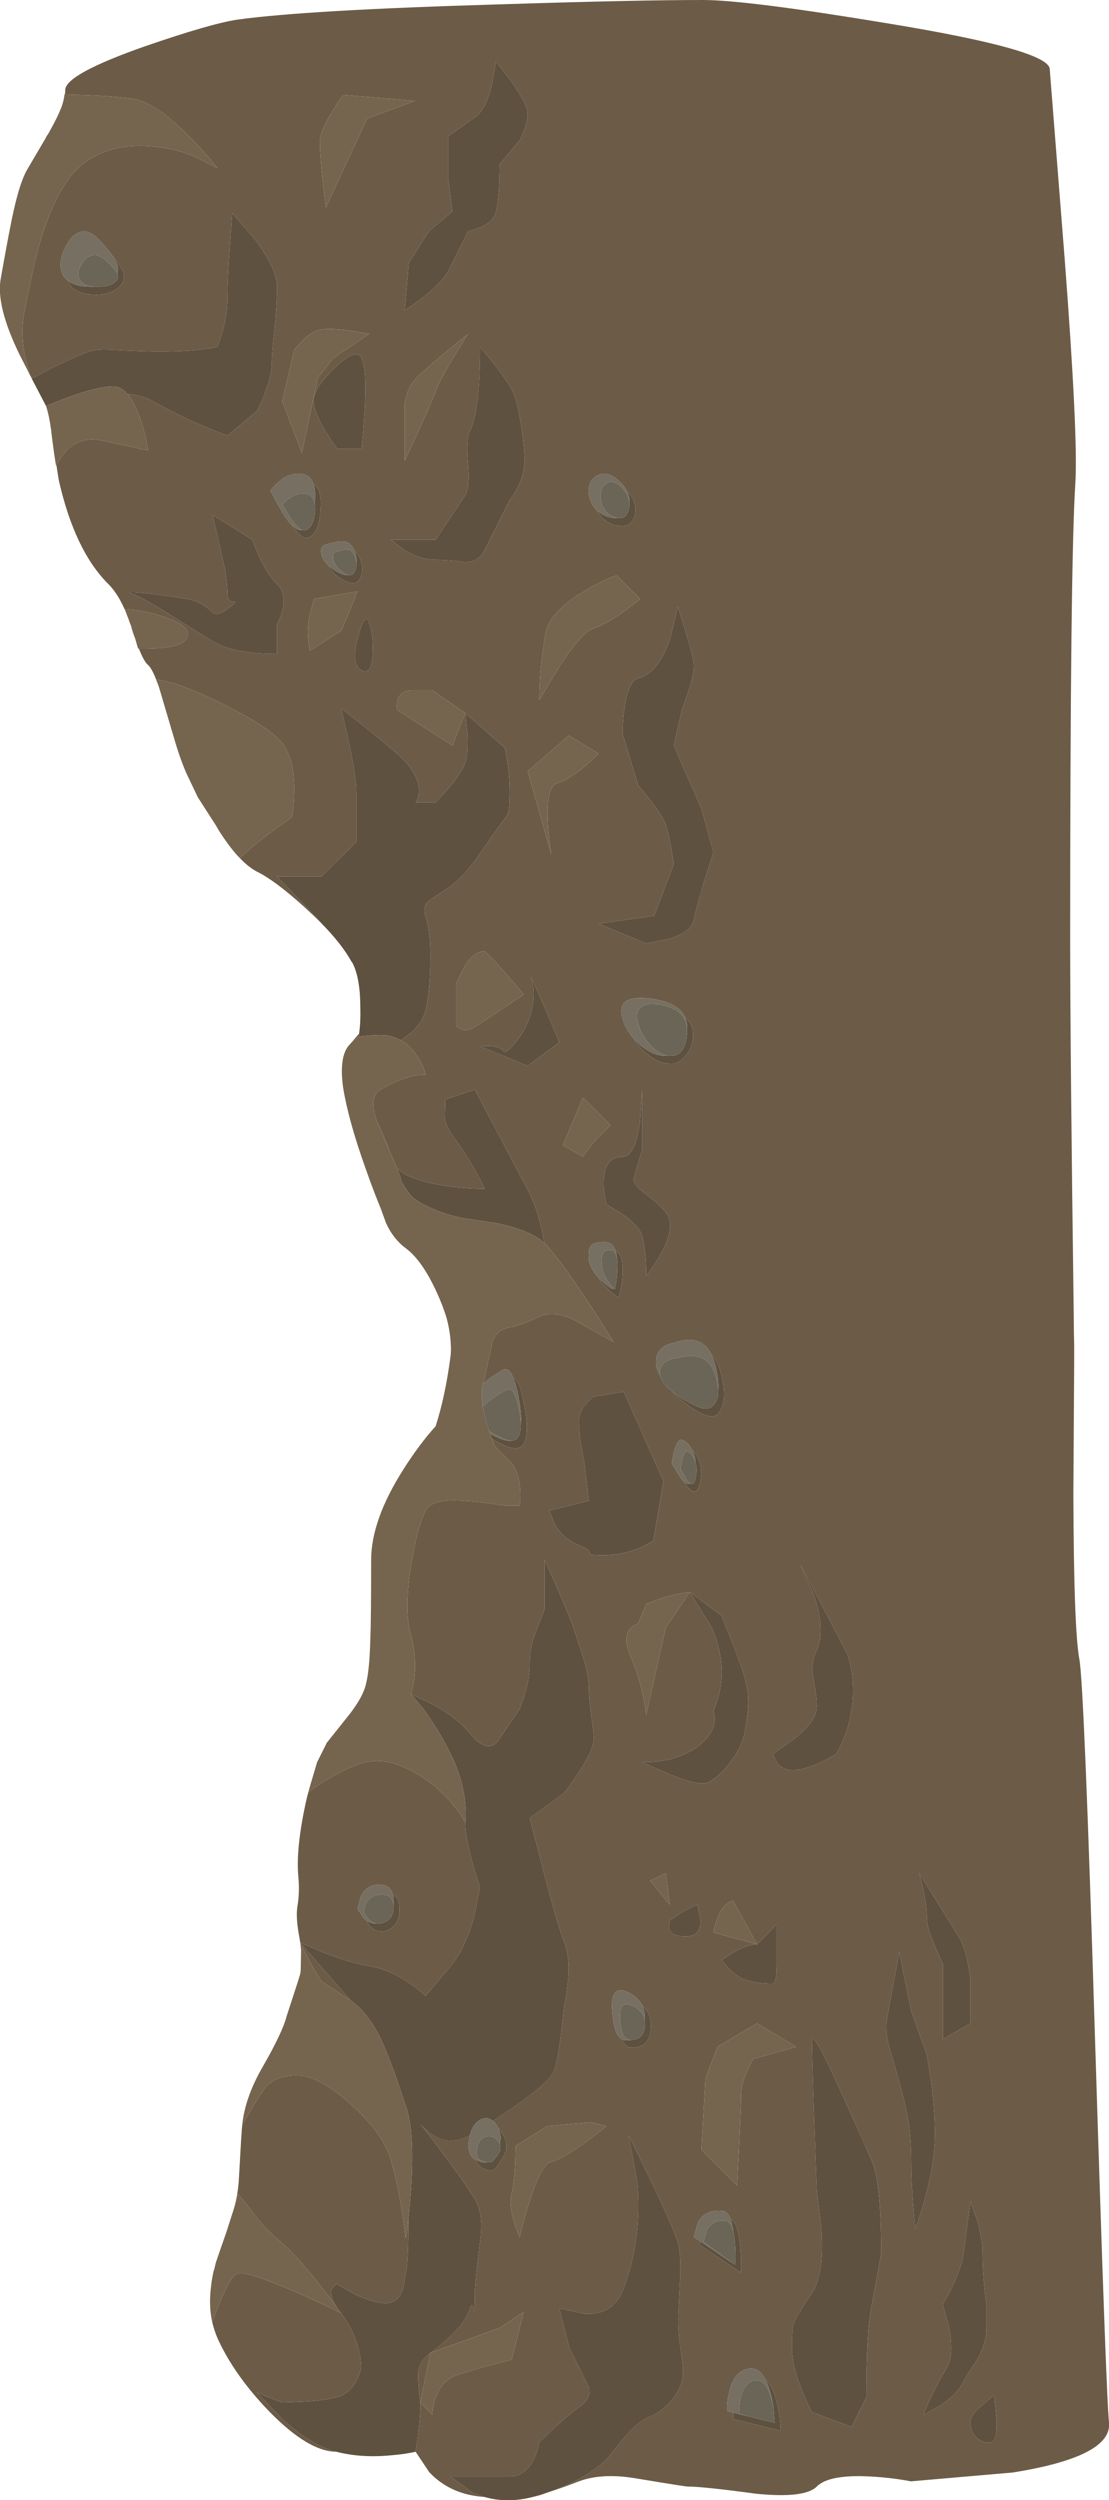 <?xml version="1.0" encoding="iso-8859-1"?>
<!-- Generator: Adobe Illustrator 15.1.0, SVG Export Plug-In . SVG Version: 6.00 Build 0)  -->
<!DOCTYPE svg PUBLIC "-//W3C//DTD SVG 1.1//EN" "http://www.w3.org/Graphics/SVG/1.1/DTD/svg11.dtd">
<svg version="1.1" id="FlashAICB" xmlns="http://www.w3.org/2000/svg" xmlns:xlink="http://www.w3.org/1999/xlink" x="0px" y="0px"
	 width="138.5px" height="312.2px" viewBox="0 0 138.5 312.2" style="enable-background:new 0 0 138.5 312.2;" xml:space="preserve"
	>
<g>
	<path style="fill-rule:evenodd;clip-rule:evenodd;fill:#6C5C47;" d="M68.65,311.15c2.034-0.7,3.8-1.567,5.3-2.601
		c0.967-0.666,1.649-1.25,2.05-1.75l1.8-2.25c1.334-1.533,2.384-2.434,3.15-2.7c1.033-0.366,2-1.066,2.899-2.1
		c0.967-1.167,1.45-2.333,1.45-3.5c0-0.7-0.1-1.684-0.3-2.95c-0.2-1.233-0.3-2.517-0.3-3.85c0-0.3,0.083-2,0.25-5.101
		c0.066-1.8-0.017-3.183-0.25-4.149c-0.267-1.033-1.384-3.617-3.351-7.75L78.5,266.6l1.1,5.851c0.4,4.733-0.166,9.166-1.699,13.3
		c-0.834,2.2-2.417,3.267-4.75,3.2l-3.301-0.7l1.25,4.9l2.45,4.949l0.05,0.801c-0.1,0.6-0.533,1.166-1.3,1.699
		c-0.767,0.534-1.816,1.417-3.149,2.65l-1.8,1.7c-0.1,0.733-0.333,1.45-0.7,2.149c-0.7,1.434-1.7,2.15-3,2.15h-7.4l2.7,1.95
		c0.5,0.233,1.017,0.434,1.55,0.6c-0.167,0-0.35-0.017-0.55-0.05c-2.567-0.267-4.684-1.283-6.35-3.05l-1.7-2.55
		c0.4-2.467,0.6-4.517,0.6-6.15l1.5,1.55c0-0.666,0.133-1.366,0.4-2.1c0.5-1.467,1.367-2.417,2.6-2.851
		c1.967-0.633,4.267-1.283,6.9-1.949l1.5-5.95l-3,2l-8.65,3.1c2.767-2.033,4.417-3.883,4.95-5.55c0.2-0.634,0.383-0.483,0.55,0.45
		c0.033,0.3,0.05-0.483,0.05-2.351c0-0.8,0.233-3.066,0.7-6.8c0.267-2.1,0.033-3.75-0.7-4.95c-0.767-1.3-2.433-3.649-5-7.05
		l-1.75-2.25c0.667,0.7,1.3,1.217,1.9,1.55c1.367,0.7,2.783,0.617,4.25-0.25c-0.4,1.601-0.167,2.634,0.7,3.101
		c0.133,0.434,0.4,0.767,0.8,1c0.7,0.366,1.216,0.434,1.55,0.2c0.233-0.167,0.617-0.733,1.15-1.7c0.467-0.767,0.467-1.601,0-2.5
		c-0.2-0.4-0.417-0.7-0.65-0.9c0-0.033-0.017-0.066-0.05-0.1c-0.2-0.4-0.417-0.684-0.65-0.851c4.733-3.066,7.284-5.166,7.65-6.3
		c0.434-1.233,0.85-3.916,1.25-8.05c0.2-0.833,0.35-1.783,0.45-2.85c0.233-2.167,0.083-3.9-0.45-5.2s-1.4-4.267-2.6-8.9l-1.7-6.55
		l4.3-3.1c2.467-3.301,3.7-5.567,3.7-6.801c0-0.566-0.101-1.517-0.301-2.85c-0.199-1.333-0.3-2.45-0.3-3.35
		c0-1.034-0.233-2.334-0.7-3.9c-0.566-1.7-0.949-2.866-1.149-3.5c-0.233-0.767-0.917-2.45-2.05-5.05L68,194.8v6.2
		c-0.767,1.934-1.233,3.15-1.4,3.65c-0.3,1-0.45,2.05-0.45,3.149c0,1.667-0.417,3.533-1.25,5.601l-2.5,3.699
		c-0.2,0.4-0.5,0.684-0.9,0.851c-0.833,0.3-1.767-0.2-2.8-1.5c-1.034-1.267-2.567-2.467-4.6-3.601l-2.8-1.35
		c0.2-0.5,0.35-1.184,0.45-2.05c0.2-1.767,0.05-3.55-0.45-5.351c-0.566-1.966-0.566-4.783,0-8.449c0.5-3.2,1.117-5.534,1.85-7
		c0.5-1.034,2.083-1.45,4.75-1.25c1.367,0.1,3.083,0.3,5.15,0.6h1.85c0.1-0.6,0.117-1.3,0.05-2.1c-0.1-1.534-0.534-2.684-1.3-3.45
		L61.8,180.6c-0.133-0.3-0.25-0.616-0.35-0.949c0.2,0.133,0.417,0.267,0.65,0.399c1.733,0.967,2.833,1.05,3.3,0.25
		c0.533-0.967,0.533-2.7,0-5.2c-0.333-1.8-0.767-2.816-1.3-3.05c-0.4-1-0.883-1.3-1.45-0.899c-0.8,0.466-1.583,1.017-2.35,1.649
		c0.067-0.3,0.15-0.583,0.25-0.85c0.4-1.867,0.684-3.184,0.85-3.95c0-0.033,0-0.066,0-0.1c0.267-1.2,1.017-1.917,2.25-2.15
		c0.934-0.167,2.1-0.583,3.5-1.25c0.133-0.066,0.267-0.134,0.4-0.2c1.034-0.333,2.184-0.267,3.45,0.2
		c0.4,0.167,0.833,0.384,1.3,0.65l4.351,2.449c-0.7-1.1-1.351-2.133-1.95-3.1c-3.101-4.8-5.334-7.883-6.7-9.25
		c-0.433-2.5-1.05-4.567-1.85-6.2l-6.85-13l-3.7,1.25c0,0.633-0.017,1.383-0.05,2.25c0.067,0.733,0.5,1.633,1.3,2.7
		c1.233,1.633,2.467,3.7,3.7,6.2c-1.733,0-3.533-0.15-5.4-0.45c-2.733-0.467-4.583-1.167-5.55-2.1c-0.267-0.6-0.6-1.367-1-2.3
		c-0.467-1.233-0.817-2.1-1.05-2.6c-0.233-0.433-0.383-0.733-0.45-0.9c-0.767-2.067-0.617-3.417,0.45-4.05
		c2.067-1.233,3.934-1.85,5.6-1.85c-0.2-0.833-0.583-1.65-1.15-2.45c-0.567-0.833-1.217-1.45-1.95-1.85l1.3-0.95
		c0.933-0.833,1.533-1.767,1.8-2.8c0.4-1.633,0.6-3.9,0.6-6.8c0-2.067-0.2-3.717-0.6-4.95c-0.267-0.8-0.15-1.417,0.35-1.85
		c0.367-0.3,1.283-0.917,2.75-1.85c1-0.767,2-1.817,3-3.15c0.567-0.8,1.417-2.017,2.55-3.65c1.034-1.4,1.567-2.15,1.6-2.25
		c0.167-0.367,0.25-1.267,0.25-2.7c0-1.3-0.1-2.617-0.3-3.95l-0.3-1.6l-4.95-4.35L54,86.2h-2.45c-1.033,0-1.667,0.417-1.9,1.25
		c-0.1,0.4-0.117,0.8-0.05,1.2l6.9,4.45l1.6-4.05l0.25,2.4c0.1,1.767,0.017,3.033-0.25,3.8c-0.434,1.233-1.667,2.883-3.7,4.95h-2.5
		c0.3-0.4,0.434-0.967,0.4-1.7c-0.1-1.467-1.05-2.967-2.85-4.5c-1.8-1.533-3.483-2.917-5.05-4.15l-1.8-1.4l0.95,4.1
		c0.633,2.967,0.95,5.1,0.95,6.4v6.2l-4.35,4.3H34.6l3.95,4.1c0.567,0.6,1.083,1.167,1.55,1.7c-0.633-0.633-1.333-1.3-2.1-2
		c-2.433-2.2-4.4-3.667-5.9-4.4c-0.7-0.367-1.417-0.934-2.15-1.7c1.4-1.367,3.566-3.066,6.5-5.1c0.2-1.033,0.3-2.2,0.3-3.5
		c0-2.566-0.517-4.5-1.55-5.8c-1-1.267-3.367-2.833-7.1-4.7c-3.767-1.9-6.633-2.966-8.6-3.2c-0.4-1-0.75-1.617-1.05-1.85
		c-0.333-0.3-0.7-0.967-1.1-2c1.8,0,3.117-0.083,3.95-0.25c1.434-0.267,2.15-0.8,2.15-1.6c0-0.8-1.067-1.533-3.2-2.2
		c-1.7-0.534-3.267-0.833-4.7-0.9c-0.6-1.333-1.267-2.367-2-3.1c-2.8-2.767-4.867-7.083-6.2-12.95c-0.067-0.367-0.167-1-0.3-1.9
		c1.3-2.633,3.267-3.65,5.9-3.05l5.55,1.2c-0.2-1.333-0.533-2.667-1-4c-0.467-1.367-1-2.383-1.6-3.05c1.3,0.1,2.367,0.4,3.2,0.9
		c2.9,1.633,6,3.066,9.3,4.3l3.7-3.1c1.233-2.466,1.85-4.517,1.85-6.15c0-0.733,0.117-2.133,0.35-4.2c0.2-2.067,0.3-3.767,0.3-5.1
		c0-1.533-0.934-3.533-2.8-6L29,26.6l-0.3,4.1c-0.2,2.966-0.3,5.1-0.3,6.4c0,2.066-0.417,4.133-1.25,6.2c-1.633,0.4-4.1,0.6-7.4,0.6
		c-1.033,0-2.867-0.066-5.5-0.2c-1.4-0.1-2.45-0.034-3.15,0.2c-0.8,0.267-2.233,0.9-4.3,1.9L4,47.25
		c-0.064-0.064-0.098-0.115-0.1-0.15c-0.5-1.2-0.833-2.533-1-4c-0.167-1.5-0.117-2.883,0.15-4.15c0.8-4.133,1.483-7.15,2.05-9.05
		c1.467-4.767,3.25-7.933,5.35-9.5c2.167-1.633,4.85-2.35,8.05-2.15c2.3,0.133,4.367,0.633,6.2,1.5L27.15,21
		c-1.033-1.333-2.25-2.7-3.65-4.1c-2.767-2.767-5.05-4.283-6.85-4.55c-2.033-0.3-4.883-0.483-8.55-0.55c0.033-0.2,0.05-0.4,0.05-0.6
		c0.067-1.3,3.367-3.1,9.9-5.4c5.5-1.9,9.367-3.017,11.6-3.35c5.767-0.8,16.617-1.434,32.55-1.9C73.634,0.183,82.167,0,87.8,0
		c3.667,0,11.417,0.983,23.25,2.95c13.367,2.2,20.05,4.1,20.05,5.7c0,0.067,0.617,7.9,1.851,23.5
		c1.133,14.8,1.583,24.184,1.35,28.15c-0.434,6.6-0.649,25.567-0.649,56.9c0,9.167,0.149,24.933,0.449,47.3
		c0,1.134,0.017,2.3,0.051,3.5c0,0.7,0,1.4,0,2.1l-0.101,16.351c0.033,11.366,0.283,18.283,0.75,20.75
		c0.4,2.133,1.05,17.883,1.95,47.25c0.934,30.033,1.517,46.033,1.75,48c0.333,2.866-3.684,4.967-12.05,6.3l-12.7,1.1
		c-1.533-0.3-3.184-0.5-4.95-0.6c-3.5-0.2-5.767,0.217-6.8,1.25c-1,1-3.517,1.3-7.55,0.9c-4.434-0.601-7.283-0.9-8.55-0.9
		c-0.233,0-2.351-0.333-6.351-1c-2.866-0.5-5.283-0.384-7.25,0.35C70.833,310.417,69.616,310.85,68.65,311.15z M85.15,88.65
		c1-2.633,1.5-4.45,1.5-5.45c0-0.6-0.334-2.017-1-4.25l-1-3.15l-1,4.1c-1,2.8-2.317,4.4-3.95,4.8c-0.8,0.2-1.367,1.417-1.7,3.65
		c-0.167,1.1-0.25,2.183-0.25,3.25l1.95,6.45l1.55,1.9c1.066,1.4,1.7,2.417,1.9,3.05c0.333,0.967,0.666,2.6,1,4.9l-2.45,6.45
		l-6.95,1l5.95,2.45l2.8-0.55c1.9-0.567,2.95-1.367,3.15-2.4c0.199-1.033,0.666-2.75,1.399-5.15l1.05-3.25L87.6,101l-3.449-7.9
		L85.15,88.65z M65.9,14.05c0-0.6-0.65-1.85-1.95-3.75l-2-2.65l-0.5,2.9c-0.5,2.034-1.167,3.367-2,4L56,17v5.45l0.5,3.95l-2.95,2.5
		l-2.5,3.95l-0.5,5.9c2.967-1.967,4.784-3.617,5.45-4.95l2.45-4.9L60,28.4c1.1-0.5,1.75-1.167,1.95-2c0.2-0.8,0.333-2.033,0.4-3.7
		l0.05-2.2l2.5-3C65.567,16.2,65.9,15.05,65.9,14.05z M42.9,11.85c-0.5,0.633-0.983,1.35-1.45,2.15c-1,1.6-1.5,2.85-1.5,3.75
		c0,1.5,0.25,4.217,0.75,8.15l5.15-11.1l5.95-2.2L42.9,11.85z M42,45.75c-1.567,1.467-2.5,2.75-2.8,3.85
		c-0.2,0.833,0.233,2.167,1.3,4c0.533,0.9,1.083,1.717,1.65,2.45h3c0.633-6.267,0.633-10.05,0-11.35
		C44.717,43.833,43.667,44.183,42,45.75z M52.05,47.15c-0.633,0.633-1.066,1.4-1.3,2.3c-0.133,0.433-0.2,0.816-0.2,1.15v6.95
		c2.3-4.966,3.617-7.933,3.95-8.9c0.2-0.633,0.917-1.983,2.15-4.05c0.633-1.033,1.233-2,1.8-2.9
		C55.183,44.333,53.05,46.15,52.05,47.15z M41.65,44.7l4.45-3c-3.267-0.633-5.4-0.784-6.4-0.45c-0.633,0.2-1.317,0.667-2.05,1.4
		l-0.9,1.05l-1.5,6.4l2.45,6.45l2-9.4L41.65,44.7z M61.9,45.7l-1.95-2.4c0,5.333-0.417,8.833-1.25,10.5
		c-0.367,0.733-0.45,2.117-0.25,4.15c0.167,1.966,0.05,3.267-0.35,3.9l-3.7,5.55h-5.6l1.65,1.25c1.333,0.833,2.65,1.25,3.95,1.25
		c1.033,0,2.283,0.1,3.75,0.3c1.067,0,1.867-0.517,2.4-1.55l3.1-6.2c1.233-1.633,1.85-3.284,1.85-4.95c0-1.2-0.133-2.617-0.4-4.25
		c-0.233-1.6-0.517-2.867-0.85-3.8C64.017,48.683,63.233,47.433,61.9,45.7z M8.5,35.05c0.367,1.167,1.55,1.75,3.55,1.75
		c1.034,0,1.883-0.25,2.55-0.75c0.6-0.433,0.9-0.933,0.9-1.5c0-0.566-0.483-1.433-1.45-2.6c-0.233-0.333-0.517-0.7-0.85-1.1
		c-1.067-1.3-1.95-1.95-2.65-1.95c-0.9,0-1.667,0.6-2.3,1.8c-0.567,1.066-0.783,2.017-0.65,2.85C7.7,34.183,8,34.683,8.5,35.05z
		 M36.35,65.45c0.867,1.3,1.566,1.867,2.1,1.7c1-0.333,1.533-1.667,1.6-4c0.067-1.4-0.233-2.3-0.9-2.7c-0.367-1.1-1.25-1.5-2.65-1.2
		c-0.633,0.133-1.283,0.517-1.95,1.15l-0.8,0.85l1.45,2.65C35.6,64.567,35.983,65.083,36.35,65.45z M28.1,71.05
		c0.2,1.333,0.3,2.383,0.3,3.15c0,0.633,0.3,0.95,0.9,0.95c0.233,0-0.066,0.3-0.9,0.9c-0.9,0.667-1.566,0.767-2,0.3
		c-0.867-0.833-1.85-1.35-2.95-1.55c-2.1-0.333-3.934-0.583-5.5-0.75c-1.733-0.167-2.167-0.117-1.3,0.15
		c0.7,0.233,2.383,1.183,5.05,2.85c3,1.9,4.816,3.017,5.45,3.35c1.667,0.833,4.15,1.25,7.45,1.25V77.9c0.3-0.5,0.533-1.1,0.7-1.8
		c0.3-1.333,0.067-2.383-0.7-3.15c-0.767-0.767-1.517-1.917-2.25-3.45l-0.85-2.1l-4.95-3.1L28.1,71.05z M16.35,78.1
		c0.167,0.5,0.35,1.066,0.55,1.7c-0.167-0.4-0.316-0.833-0.45-1.3C16.417,78.367,16.383,78.233,16.35,78.1z M39.2,74.8l-0.5,2
		c-0.333,1.3-0.333,2.784,0,4.45l3.95-2.5l2-4.9L39.2,74.8z M74.6,63.8c0.2,0.434,0.517,0.817,0.95,1.15
		c0.634,0.5,1.367,0.75,2.2,0.75c0.8,0,1.316-0.5,1.55-1.5c0.2-1.067-0.149-2.05-1.05-2.95c-0.167-0.333-0.417-0.667-0.75-1
		c-1.066-1.067-2.05-1.35-2.95-0.85c-0.8,0.467-1.133,1.25-1,2.35C73.684,62.583,74.033,63.267,74.6,63.8z M72.85,73.9
		c-2.866,1.7-4.45,3.483-4.75,5.35c-0.5,2.967-0.75,5.683-0.75,8.15l2.5-4.15c1.867-2.867,3.267-4.45,4.2-4.75
		c1.467-0.467,3.434-1.7,5.9-3.7L77,71.85C75.634,72.35,74.25,73.033,72.85,73.9z M41.05,70.65c0.3,0.667,0.883,1.25,1.75,1.75
		c1.034,0.567,1.733,0.55,2.1-0.05c0.4-0.733,0.434-1.567,0.1-2.5c-0.167-0.467-0.4-0.8-0.7-1c-0.4-1.033-1.117-1.434-2.15-1.2
		c-0.933,0.2-1.467,0.333-1.6,0.4c-0.466,0.233-0.583,0.684-0.35,1.35C40.367,69.867,40.65,70.283,41.05,70.65z M46.1,77.8
		c-0.333-1.033-0.817-0.383-1.45,1.95c-0.566,2.167-0.4,3.483,0.5,3.95c0.867,0.433,1.333-0.25,1.4-2.05
		C46.617,80.117,46.467,78.833,46.1,77.8z M71.05,91.85L65.9,96.3l2.95,10.4c-0.233-1.367-0.383-2.75-0.45-4.15
		c-0.133-2.867,0.267-4.45,1.2-4.75c1.467-0.5,3.184-1.733,5.15-3.7L71.05,91.85z M44.8,129.45c-0.7,0.5-1.216,1.017-1.55,1.55
		c0.1-0.2,0.217-0.367,0.35-0.5c0.6-0.667,1.017-1.15,1.25-1.45C44.85,129.183,44.833,129.317,44.8,129.45z M57.95,120.8L57,122.75
		v5.4l0.65,0.4c0.567,0.167,1.167,0.034,1.8-0.4l5.95-3.95c-0.733-0.9-1.5-1.8-2.3-2.7c-1.567-1.8-2.45-2.7-2.65-2.7
		C59.583,118.8,58.75,119.467,57.95,120.8z M53.75,293.8L52.5,300c-0.2-1.566-0.3-2.684-0.3-3.35
		C52.2,295.517,52.717,294.566,53.75,293.8z M37.5,242.6l6.35,7.25l-3.7-2.449C39.25,246.033,38.367,244.434,37.5,242.6
		c-0.033-0.199-0.067-0.399-0.1-0.6c-0.333-1.733-0.417-3.066-0.25-4c0.2-1.167,0.233-2.417,0.1-3.75c-0.2-2.233,0.1-5.233,0.9-9
		c0.2-0.9,0.417-1.733,0.65-2.5c-0.1,0.366-0.2,0.733-0.3,1.1c0.467-0.399,1.017-0.8,1.65-1.199c2.567-1.601,4.6-2.5,6.1-2.7
		c1.667-0.233,3.55,0.25,5.65,1.45c1.8,1.033,3.383,2.383,4.75,4.05c0.667,0.833,1.15,1.55,1.45,2.149
		c0,1.667,0.617,4.351,1.85,8.051l-0.7,3.55c-0.733,2.7-1.733,4.816-3,6.35l-3.1,3.7c-0.5-0.5-1.167-1.033-2-1.6
		c-1.667-1.134-3.267-1.834-4.8-2.101c-1.567-0.233-3.517-0.8-5.85-1.7L37.5,242.6z M79.1,129.65c0.4,0.667,0.917,1.267,1.551,1.8
		c1.066,0.933,2.149,1.4,3.25,1.4c0.566,0,1.133-0.333,1.699-1c0.567-0.633,0.884-1.367,0.95-2.2c0.101-1.1-0.233-1.967-1-2.6
		c-0.533-1.267-1.983-2.05-4.35-2.35c-2.9-0.367-4.05,0.466-3.45,2.5C78.017,128.1,78.467,128.917,79.1,129.65z M66.5,125.65
		c-0.3,1.667-1,3.167-2.1,4.5c-0.8,1-1.283,1.383-1.45,1.15c-0.5-0.6-1.5-0.816-3-0.65l5.95,2.45l3.95-2.95
		c-0.666-1.566-1.3-3.066-1.899-4.5c-1.267-2.9-1.8-4.033-1.6-3.4C66.683,123.183,66.733,124.317,66.5,125.65z M75.4,147.45
		c-0.034,0.966,0.083,1.95,0.35,2.95l2.05,1.25c1.4,1,2.2,1.9,2.4,2.7c0.333,1.333,0.5,2.983,0.5,4.95
		c0.733-0.899,1.399-1.916,2-3.05c1.133-2.2,1.283-3.817,0.45-4.85c-0.5-0.667-1.467-1.533-2.9-2.6c-0.9-0.7-1.25-1.316-1.05-1.85
		l1-3.45v-7.45l-0.3,4.2c-0.4,2.8-1.117,4.2-2.15,4.2C76.25,144.45,75.467,145.45,75.4,147.45z M76.25,140.5l-3.45-3.45L70.3,143
		l2.5,1.45l0.45-0.65c0.4-0.566,0.9-1.167,1.5-1.8L76.25,140.5z M74.75,159.55c0.233,0.434,0.6,0.884,1.1,1.351
		c0.467,0.466,0.934,0.833,1.4,1.1c0.3-0.967,0.467-1.95,0.5-2.95c0.1-1.533-0.184-2.466-0.85-2.8c-0.233-0.767-0.7-1.15-1.4-1.15
		c-0.8,0-1.333,0.117-1.6,0.35c-0.334,0.333-0.45,0.95-0.351,1.85C73.65,158.033,74.05,158.783,74.75,159.55z M74.15,174.4
		c-0.301,0.199-0.601,0.483-0.9,0.85c-0.634,0.733-0.95,1.483-0.95,2.25c0,1.233,0.217,2.884,0.65,4.95l0.6,4.95l-4.95,1.25
		l0.7,1.699c0.7,1.233,1.7,2.101,3,2.601c1.033,0.434,1.483,0.8,1.351,1.1c-0.067,0.101,0.517,0.15,1.75,0.15
		c1.533,0,3.033-0.3,4.5-0.9c0.733-0.333,1.3-0.649,1.699-0.95l1.25-7.399L77.9,173.8L74.15,174.4z M83.9,173.7
		c0.466,0.533,1.083,1.083,1.85,1.649c1.934,1.434,3.217,1.851,3.85,1.25c0.934-0.966,1.067-2.716,0.4-5.25
		c-0.267-0.966-0.65-1.699-1.15-2.199c-0.233-0.467-0.517-0.851-0.85-1.15c-0.9-0.8-2.184-0.9-3.85-0.3
		c-0.334,0.033-0.65,0.133-0.95,0.3c-0.101,0.033-0.184,0.083-0.25,0.15c-0.767,0.466-1.101,1.216-1,2.25
		c0.033,0.399,0.184,0.833,0.45,1.3l0.05,0.05C82.55,172.35,83.033,173,83.9,173.7z M85.4,185l0.35,0.55
		c0.767,0.967,1.3,0.934,1.6-0.1c0.334-1.134,0.301-2.184-0.1-3.15c-0.233-0.566-0.5-0.967-0.8-1.2c-0.367-0.733-0.8-1.166-1.3-1.3
		c-0.367-0.066-0.684,0.4-0.95,1.4c-0.134,0.5-0.233,1.017-0.3,1.55l1.1,1.8C85.134,184.717,85.267,184.866,85.4,185z M105.9,206.7
		l-5.95-11.351l1.75,3.95c0.967,2.967,1.05,5.267,0.25,6.9c-0.5,1-0.601,2.267-0.3,3.8c0.333,1.8,0.433,3.017,0.3,3.65
		c-0.2,1.033-1.167,2.233-2.9,3.6l-2.55,1.8l0.5,1c0.5,0.667,1.15,1,1.95,1c1.333,0,3.149-0.666,5.45-2c1-1.633,1.666-3.6,2-5.899
		c0.199-1.434,0.183-2.934-0.051-4.5L105.9,206.7z M91.4,205l-1.301-3.25l-3.949-2.95l2.75,4.45c1.566,3.634,1.633,7.1,0.199,10.4
		c0.334,0.966,0.167,1.949-0.5,2.949c-0.833,1.267-2.316,2.25-4.449,2.95c-0.634,0.2-1.483,0.351-2.551,0.45l-1.399,0.05
		l3.649,1.601c2.534,1,4.117,1.283,4.75,0.85c0.934-0.566,1.801-1.384,2.601-2.45c1-1.3,1.616-2.616,1.85-3.95
		c0.267-1.466,0.4-2.649,0.4-3.55c0-0.934-0.134-1.883-0.4-2.85C92.85,208.866,92.3,207.3,91.4,205z M86.15,198.8
		c-1.467,0.2-2.817,0.517-4.051,0.95L80.7,200.3l-1,2.45c-0.4,0.1-0.75,0.333-1.05,0.7c-0.567,0.733-0.551,1.816,0.05,3.25
		c1,2.3,1.666,4.767,2,7.399l2.45-10.85L86.15,198.8z M81.2,234.85l2.45,3l-0.5-3.949L81.2,234.85z M89.1,241.3l5.45,1.5l-3-5.45
		c-0.8,0.2-1.45,0.917-1.95,2.15C89.366,240.134,89.2,240.733,89.1,241.3z M91,245.8c0.733,0.733,1.417,1.2,2.05,1.4
		c1,0.333,2.15,0.5,3.45,0.5c0.333,0,0.5-0.816,0.5-2.45v-4.95l-2.45,2.5c-0.833,0-1.816,0.334-2.95,1l-1.5,0.95L91,245.8z
		 M84.85,239l-1.199,0.8l-0.101,1c0.167,0.667,0.867,1,2.101,1s1.85-0.649,1.85-1.95l-0.4-2C86.5,238.05,85.75,238.434,84.85,239z
		 M114.8,233.9l0.5,1.949c0.3,1.5,0.45,2.65,0.45,3.45c0,0.834,0.217,1.767,0.65,2.8c0.233,0.634,0.683,1.684,1.35,3.15v9.4l3.45-2
		v-5.45c-0.334-2.634-0.834-4.434-1.5-5.4L114.8,233.9z M115.75,256.6l-1.95-5.449l-1.5-7.4l-1.45,7.9
		c-0.333,1.333-0.166,2.983,0.5,4.949l0.801,2.801c0.566,2.033,0.949,3.566,1.149,4.6c0.334,1.667,0.5,3.816,0.5,6.45
		c0,1.633,0.167,4.267,0.5,7.899c1.634-4.6,2.45-8.55,2.45-11.85c0-2.066-0.167-4.333-0.5-6.8L115.75,256.6z M104.65,260.4
		c-2.167-4.733-3.25-6.601-3.25-5.601c0,1.667,0.199,7.867,0.6,18.601l0.6,5.1c0.233,3.7-0.166,6.316-1.199,7.85
		c-1.301,1.934-2.051,3.184-2.25,3.75c-0.167,0.467-0.25,1.483-0.25,3.051c0,2.066,0.833,4.75,2.5,8.05l4.949,1.85l1.851-3.7
		c0-5.366,0.2-9.066,0.6-11.1l1.25-6.85c0-6.167-0.416-10.084-1.25-11.75C107.167,265.95,105.783,262.866,104.65,260.4z
		 M99.45,255.6l-4.9-2.949L89.6,255.6l-1.5,3.95l-0.5,8.9l4.45,4.45c0.334-6.267,0.5-10.051,0.5-11.351
		c0-0.833,0.25-1.816,0.75-2.95l0.75-1.5L99.45,255.6z M91.25,277.15c-0.233-0.634-0.533-0.983-0.9-1.051
		c-1.5-0.199-2.566,0.284-3.199,1.45l-0.5,1.8l0.85,0.551l-0.15,0.399l5.2,3.5c0.033-1.066,0-2.149-0.1-3.25
		C92.283,278.55,91.884,277.417,91.25,277.15z M118.25,295.65c-0.634,1.033-1.316,2.316-2.05,3.85c-0.367,0.8-0.667,1.483-0.9,2.05
		c2.634-1.3,4.267-2.616,4.9-3.95c0.333-0.633,0.967-1.649,1.899-3.05c0.733-1.366,1.101-2.649,1.101-3.85v-2.95
		c-0.334-2.333-0.5-4.483-0.5-6.45c0-1.233-0.25-2.666-0.75-4.3l-0.75-2.1l-1,7.399c-0.634,1.967-1.45,3.783-2.45,5.45l0.8,3
		C118.95,292.983,118.85,294.616,118.25,295.65z M45.75,239.8l0.4,0.65c0.633,0.7,1.367,0.899,2.2,0.6
		c1.033-0.399,1.55-1.283,1.55-2.649c0-0.934-0.283-1.551-0.85-1.851c-0.2-0.8-0.767-1.2-1.7-1.2c-1.067,0-1.833,0.5-2.3,1.5
		l-0.4,1.5l0.75,1.15C45.5,239.6,45.617,239.7,45.75,239.8z M51,277.15c0,3.833-0.117,6.083-0.35,6.75l-0.3,1.85
		c-0.4,1.233-1.117,1.85-2.15,1.85c-1.034,0-2.383-0.399-4.05-1.199L42,285.15l-0.6,0.699c-0.2,0.567,0.033,1.334,0.7,2.301
		c-3.067-4.167-5.567-7.034-7.5-8.601c-0.767-0.6-1.667-1.55-2.7-2.85c-1.233-1.601-1.983-2.533-2.25-2.8
		c-0.1,0.833-0.316,1.683-0.65,2.55c0.5-1.467,0.783-3.017,0.85-4.65c0.2-3.7,0.333-5.85,0.4-6.45c1.567-2.699,2.55-4.283,2.95-4.75
		c0.9-0.966,2.183-1.449,3.85-1.449c1.833,0,4.1,1.216,6.8,3.649c2.667,2.4,4.316,4.684,4.95,6.851
		c0.833,2.899,1.45,6.199,1.85,9.899C50.783,278.783,50.9,277.983,51,277.15z M42.6,288.85c1.033,1.301,1.767,2.817,2.2,4.551
		c0.2,0.899,0.3,1.649,0.3,2.25c-0.1,0.533-0.3,1.083-0.6,1.649c-0.633,1.134-1.467,1.816-2.5,2.05
		c-1.033,0.267-2.467,0.45-4.3,0.551l-2.5,0.1l-3.1-1.25l3.1,3.25c2.466,2.267,4.733,3.65,6.8,4.15c-2.3,0-5.083-1.667-8.35-5
		c-2.933-3.034-5.1-6.101-6.5-9.2c-0.267-0.634-0.483-1.3-0.65-2c1.4-3.834,2.45-5.851,3.15-6.05c0.767-0.233,3.15,0.517,7.15,2.25
		C38.833,287.017,40.767,287.917,42.6,288.85z M77.7,254.65c0.066,0.199,0.149,0.366,0.25,0.5c0.366,0.533,0.95,0.683,1.75,0.449
		c1.033-0.267,1.566-1.116,1.6-2.55c0.033-1.066-0.316-1.916-1.05-2.55c-0.366-0.767-1.033-1.366-2-1.8
		c-1.467-0.601-2.05,0.383-1.75,2.95c0.134,1.233,0.366,2.083,0.7,2.55C77.333,254.4,77.5,254.55,77.7,254.65z M64.35,270.2
		c-0.1,1.633-0.25,2.866-0.45,3.7c-0.333,1.3,0,3.116,1,5.449c0.333-1.466,0.75-2.966,1.25-4.5c0.967-3.066,1.867-4.699,2.7-4.899
		c1.3-0.334,3.6-1.816,6.9-4.45L73.8,265l-5.45,0.5l-3.95,2.45L64.35,270.2z M122.15,300.8c-0.634,0.566-0.95,1.15-0.95,1.75
		c0,0.733,0.233,1.334,0.7,1.8c0.433,0.434,1.017,0.65,1.75,0.65c0.633,0,0.899-0.983,0.8-2.95l-0.3-2.95
		C123.184,299.9,122.517,300.467,122.15,300.8z M91.55,301.25c0,0.267,0,0.533,0,0.8l5.95,1.5c-0.033-1.3-0.217-2.566-0.55-3.8
		c-0.334-1.267-0.783-2.134-1.351-2.6c-0.633-1.233-1.483-1.65-2.55-1.25c-1,0.366-1.666,1.333-2,2.899
		c-0.2,0.8-0.283,1.55-0.25,2.25L91.55,301.25z"/>
	<path style="fill-rule:evenodd;clip-rule:evenodd;fill:#5E5140;" d="M15.9,49.2c-0.533-0.633-1.117-0.95-1.75-0.95
		c-1.7,0-4.5,0.817-8.4,2.45l-1.8-3.45H4l2.8-1.45c2.067-1,3.5-1.633,4.3-1.9c0.7-0.233,1.75-0.3,3.15-0.2
		c2.633,0.133,4.467,0.2,5.5,0.2c3.3,0,5.767-0.2,7.4-0.6c0.833-2.066,1.25-4.133,1.25-6.2c0-1.3,0.1-3.434,0.3-6.4l0.3-4.1
		l2.8,3.25c1.867,2.467,2.8,4.467,2.8,6c0,1.333-0.1,3.033-0.3,5.1c-0.233,2.066-0.35,3.466-0.35,4.2c0,1.633-0.617,3.684-1.85,6.15
		l-3.7,3.1c-3.3-1.233-6.4-2.667-9.3-4.3C18.267,49.6,17.2,49.3,15.9,49.2z M50.05,129.9c-0.767-0.433-1.6-0.65-2.5-0.65
		c-0.833,0-1.75,0.067-2.75,0.2c0.034-0.133,0.05-0.267,0.05-0.4c0.133-0.966,0.183-2.033,0.15-3.2c0-2.434-0.317-4.283-0.95-5.55
		c-0.066-0.1-0.133-0.2-0.2-0.3c-0.8-1.433-2.05-3.017-3.75-4.75c-0.467-0.533-0.983-1.1-1.55-1.7l-3.95-4.1h5.55l4.35-4.3v-6.2
		c0-1.3-0.317-3.434-0.95-6.4l-0.95-4.1l1.8,1.4c1.567,1.233,3.25,2.617,5.05,4.15c1.8,1.533,2.75,3.033,2.85,4.5
		c0.034,0.733-0.1,1.3-0.4,1.7h2.5c2.033-2.067,3.267-3.717,3.7-4.95c0.267-0.767,0.35-2.033,0.25-3.8l-0.25-2.4l4.95,4.35l0.3,1.6
		c0.2,1.333,0.3,2.65,0.3,3.95c0,1.433-0.083,2.333-0.25,2.7c-0.033,0.1-0.566,0.85-1.6,2.25c-1.133,1.633-1.983,2.85-2.55,3.65
		c-1,1.333-2,2.383-3,3.15c-1.467,0.933-2.383,1.55-2.75,1.85c-0.5,0.434-0.617,1.05-0.35,1.85c0.4,1.233,0.6,2.883,0.6,4.95
		c0,2.9-0.2,5.167-0.6,6.8c-0.267,1.033-0.867,1.967-1.8,2.8L50.05,129.9z M37.5,242.6l3,1.25c2.333,0.9,4.283,1.467,5.85,1.7
		c1.533,0.267,3.133,0.967,4.8,2.101c0.833,0.566,1.5,1.1,2,1.6l3.1-3.7c1.267-1.533,2.267-3.649,3-6.35l0.7-3.55
		c-1.233-3.7-1.85-6.384-1.85-8.051c0.1-0.6,0.1-1.416,0-2.449c-0.2-2.067-0.817-4.134-1.85-6.2s-2.167-3.934-3.4-5.601l-1.55-1.85
		l2.8,1.35c2.033,1.134,3.566,2.334,4.6,3.601c1.033,1.3,1.966,1.8,2.8,1.5c0.4-0.167,0.7-0.45,0.9-0.851l2.5-3.699
		c0.833-2.067,1.25-3.934,1.25-5.601c0-1.1,0.15-2.149,0.45-3.149c0.167-0.5,0.633-1.717,1.4-3.65v-6.2l1.65,3.65
		c1.133,2.6,1.816,4.283,2.05,5.05c0.2,0.634,0.583,1.8,1.149,3.5c0.467,1.566,0.7,2.866,0.7,3.9c0,0.899,0.101,2.017,0.3,3.35
		c0.2,1.333,0.301,2.283,0.301,2.85c0,1.233-1.233,3.5-3.7,6.801l-4.3,3.1l1.7,6.55c1.2,4.634,2.067,7.601,2.6,8.9
		s0.684,3.033,0.45,5.2c-0.101,1.066-0.25,2.017-0.45,2.85c-0.4,4.134-0.816,6.816-1.25,8.05c-0.367,1.134-2.917,3.233-7.65,6.3
		c-0.267-0.233-0.55-0.35-0.85-0.35c-0.467,0-0.9,0.217-1.3,0.65c-0.333,0.366-0.566,0.85-0.7,1.449
		c-1.467,0.867-2.883,0.95-4.25,0.25c-0.6-0.333-1.233-0.85-1.9-1.55l1.75,2.25c2.567,3.4,4.233,5.75,5,7.05
		c0.733,1.2,0.967,2.851,0.7,4.95c-0.467,3.733-0.7,6-0.7,6.8c0,1.867-0.017,2.65-0.05,2.351c-0.167-0.934-0.35-1.084-0.55-0.45
		c-0.534,1.667-2.184,3.517-4.95,5.55c-1.033,0.767-1.55,1.717-1.55,2.851c0,0.666,0.1,1.783,0.3,3.35c0,1.634-0.2,3.684-0.6,6.15
		c-0.833,0.199-1.867,0.35-3.1,0.449c-2.466,0.233-4.733,0.084-6.8-0.449c-2.067-0.5-4.333-1.884-6.8-4.15l-3.1-3.25l3.1,1.25
		l2.5-0.1c1.833-0.101,3.267-0.284,4.3-0.551c1.033-0.233,1.867-0.916,2.5-2.05c0.3-0.566,0.5-1.116,0.6-1.649
		c0-0.601-0.1-1.351-0.3-2.25c-0.433-1.733-1.167-3.25-2.2-4.551c-0.2-0.267-0.367-0.5-0.5-0.699c-0.667-0.967-0.9-1.733-0.7-2.301
		l0.6-0.699l2.15,1.25c1.667,0.8,3.017,1.199,4.05,1.199c1.033,0,1.75-0.616,2.15-1.85l0.3-1.85c0.233-0.667,0.35-2.917,0.35-6.75
		c0.133-1.301,0.25-2.667,0.35-4.101c0.3-4.733,0.066-8.133-0.7-10.2c-1.133-3.399-2.033-5.866-2.7-7.399
		c-1.167-2.667-2.534-4.533-4.1-5.601L37.5,242.6z M68,155.25c-1.033-1.033-3-1.867-5.9-2.5l-4-0.6c-1.233-0.2-2.5-0.566-3.8-1.1
		c-1.233-0.5-2.2-1.05-2.9-1.65c-0.467-0.566-0.883-1.183-1.25-1.85c-0.033-0.133-0.066-0.25-0.1-0.35
		c-0.033-0.167-0.183-0.6-0.45-1.3c0.967,0.934,2.816,1.633,5.55,2.1c1.867,0.3,3.667,0.45,5.4,0.45c-1.233-2.5-2.466-4.567-3.7-6.2
		c-0.8-1.067-1.233-1.967-1.3-2.7c0.034-0.867,0.05-1.617,0.05-2.25l3.7-1.25l6.85,13C66.95,150.683,67.567,152.75,68,155.25z
		 M48.6,143.6c-0.333-0.767-0.717-1.65-1.15-2.65c-0.133-0.3-0.25-0.583-0.35-0.85c0.066,0.167,0.217,0.467,0.45,0.9
		C47.783,141.5,48.133,142.367,48.6,143.6z M64.1,172.05c0.533,0.233,0.967,1.25,1.3,3.05c0.533,2.5,0.533,4.233,0,5.2
		c-0.467,0.8-1.566,0.717-3.3-0.25c-0.233-0.133-0.45-0.267-0.65-0.399c-0.1-0.2-0.184-0.417-0.25-0.65
		c0.033,0.033,0.083,0.066,0.15,0.1c1.066,0.601,1.9,0.867,2.5,0.801c0.4,0,0.683-0.15,0.85-0.45c0.233-0.367,0.35-0.9,0.35-1.601
		c0.067-0.933-0.05-2.183-0.35-3.75C64.533,173.233,64.333,172.55,64.1,172.05z M62.4,267.7c0.2-0.601,0.15-1.233-0.15-1.9
		c0.233,0.2,0.45,0.5,0.65,0.9c0.467,0.899,0.467,1.733,0,2.5c-0.533,0.967-0.917,1.533-1.15,1.7c-0.333,0.233-0.85,0.166-1.55-0.2
		c-0.4-0.233-0.667-0.566-0.8-1h0.05c0.566,0.3,1.017,0.399,1.35,0.3c0.233,0.033,0.434,0.017,0.6-0.05c0.167-0.066,0.45-0.4,0.85-1
		C62.517,268.55,62.567,268.134,62.4,267.7z M68.65,311.15l-1.15,0.399c-0.233,0.066-0.483,0.134-0.75,0.2
		c-2.233,0.6-4.317,0.616-6.25,0.05c-0.533-0.166-1.05-0.366-1.55-0.6l-2.7-1.95h7.4c1.3,0,2.3-0.717,3-2.15
		c0.367-0.699,0.6-1.416,0.7-2.149l1.8-1.7c1.333-1.233,2.383-2.116,3.149-2.65c0.767-0.533,1.2-1.1,1.3-1.699l-0.05-0.801
		l-2.45-4.949l-1.25-4.9l3.301,0.7c2.333,0.066,3.916-1,4.75-3.2c1.533-4.134,2.1-8.566,1.699-13.3l-1.1-5.851l2.85,5.851
		c1.967,4.133,3.084,6.717,3.351,7.75c0.233,0.967,0.316,2.35,0.25,4.149c-0.167,3.101-0.25,4.801-0.25,5.101
		c0,1.333,0.1,2.616,0.3,3.85c0.2,1.267,0.3,2.25,0.3,2.95c0,1.167-0.483,2.333-1.45,3.5c-0.899,1.033-1.866,1.733-2.899,2.1
		c-0.767,0.267-1.816,1.167-3.15,2.7L76,306.8c-0.4,0.5-1.083,1.084-2.05,1.75C72.45,309.583,70.684,310.45,68.65,311.15z
		 M65.9,14.05c0,1-0.333,2.15-1,3.45l-2.5,3l-0.05,2.2c-0.067,1.667-0.2,2.9-0.4,3.7c-0.2,0.833-0.85,1.5-1.95,2l-1.55,0.5L56,33.8
		c-0.667,1.333-2.483,2.983-5.45,4.95l0.5-5.9l2.5-3.95l2.95-2.5L56,22.45V17l3.45-2.45c0.833-0.633,1.5-1.966,2-4l0.5-2.9l2,2.65
		C65.25,12.2,65.9,13.45,65.9,14.05z M85.15,88.65l-1,4.45L87.6,101l1.5,5.45l-1.05,3.25c-0.733,2.4-1.2,4.117-1.399,5.15
		c-0.2,1.033-1.25,1.833-3.15,2.4l-2.8,0.55l-5.95-2.45l6.95-1l2.45-6.45c-0.334-2.3-0.667-3.933-1-4.9
		c-0.2-0.633-0.834-1.65-1.9-3.05l-1.55-1.9l-1.95-6.45c0-1.067,0.083-2.15,0.25-3.25c0.333-2.233,0.9-3.45,1.7-3.65
		c1.633-0.4,2.95-2,3.95-4.8l1-4.1l1,3.15c0.666,2.233,1,3.65,1,4.25C86.65,84.2,86.15,86.017,85.15,88.65z M42,45.75
		c1.667-1.567,2.717-1.917,3.15-1.05c0.633,1.3,0.633,5.083,0,11.35h-3c-0.566-0.733-1.117-1.55-1.65-2.45
		c-1.067-1.833-1.5-3.167-1.3-4C39.5,48.5,40.433,47.217,42,45.75z M61.9,45.7c1.333,1.733,2.117,2.983,2.35,3.75
		c0.333,0.933,0.617,2.2,0.85,3.8c0.267,1.633,0.4,3.05,0.4,4.25c0,1.667-0.617,3.317-1.85,4.95l-3.1,6.2
		c-0.533,1.033-1.333,1.55-2.4,1.55c-1.467-0.2-2.717-0.3-3.75-0.3c-1.3,0-2.617-0.417-3.95-1.25L48.8,67.4h5.6l3.7-5.55
		c0.4-0.633,0.517-1.934,0.35-3.9c-0.2-2.034-0.117-3.417,0.25-4.15c0.833-1.667,1.25-5.167,1.25-10.5L61.9,45.7z M14.05,31.95
		c0.967,1.167,1.45,2.033,1.45,2.6c0,0.567-0.3,1.067-0.9,1.5c-0.667,0.5-1.517,0.75-2.55,0.75c-2,0-3.183-0.583-3.55-1.75
		c0.6,0.5,1.533,0.75,2.8,0.75c0.167,0,0.333,0,0.5,0c0.167,0,0.35,0,0.55,0c0.733,0,1.333-0.133,1.8-0.4
		c0.4-0.267,0.6-0.566,0.6-0.9c0-0.1-0.033-0.217-0.1-0.35c0.067-0.2,0.1-0.4,0.1-0.6C14.75,33.183,14.517,32.65,14.05,31.95z
		 M39.15,60.45c0.667,0.4,0.967,1.3,0.9,2.7c-0.066,2.333-0.6,3.667-1.6,4c-0.534,0.167-1.233-0.4-2.1-1.7
		c0.533,0.6,0.983,0.833,1.35,0.7c0.167,0.067,0.316,0.083,0.45,0.05c0.733-0.233,1.133-1.1,1.2-2.6c0-0.267-0.017-0.5-0.05-0.7
		c0.034-0.233,0.05-0.483,0.05-0.75C39.383,61.45,39.317,60.883,39.15,60.45z M28.1,71.05l-1.55-6.75l4.95,3.1l0.85,2.1
		c0.733,1.533,1.483,2.683,2.25,3.45c0.767,0.767,1,1.816,0.7,3.15c-0.167,0.7-0.4,1.3-0.7,1.8v3.75c-3.3,0-5.783-0.417-7.45-1.25
		c-0.633-0.333-2.45-1.45-5.45-3.35c-2.667-1.667-4.35-2.617-5.05-2.85c-0.867-0.267-0.433-0.317,1.3-0.15
		c1.566,0.167,3.4,0.417,5.5,0.75c1.1,0.2,2.083,0.717,2.95,1.55c0.434,0.467,1.1,0.367,2-0.3c0.833-0.6,1.133-0.9,0.9-0.9
		c-0.6,0-0.9-0.316-0.9-0.95C28.4,73.433,28.3,72.383,28.1,71.05z M77.2,64.7c0.1,0,0.184,0,0.25,0c0.566,0,0.934-0.4,1.1-1.2
		c0.033-0.233,0.05-0.45,0.05-0.65c0.034-0.567-0.083-1.1-0.35-1.6c0.9,0.9,1.25,1.883,1.05,2.95c-0.233,1-0.75,1.5-1.55,1.5
		c-0.833,0-1.566-0.25-2.2-0.75c-0.434-0.333-0.75-0.717-0.95-1.15c0.067,0.034,0.134,0.083,0.2,0.15c0.667,0.5,1.4,0.75,2.2,0.75
		C77.066,64.7,77.134,64.7,77.2,64.7z M43.55,71.8c0.333,0.067,0.567-0.05,0.7-0.35c0.2-0.333,0.283-0.7,0.25-1.1
		c0.067-0.467,0-0.967-0.2-1.5c0.3,0.2,0.534,0.533,0.7,1c0.333,0.933,0.3,1.767-0.1,2.5c-0.367,0.6-1.066,0.617-2.1,0.05
		c-0.867-0.5-1.45-1.083-1.75-1.75c0.3,0.267,0.65,0.517,1.05,0.75C42.7,71.733,43.183,71.867,43.55,71.8z M46.1,77.8
		c0.367,1.034,0.517,2.317,0.45,3.85c-0.066,1.8-0.533,2.483-1.4,2.05c-0.9-0.467-1.066-1.784-0.5-3.95
		C45.283,77.417,45.767,76.767,46.1,77.8z M85.8,128.5c0.033-0.567-0.05-1.05-0.25-1.45c0.767,0.633,1.101,1.5,1,2.6
		c-0.066,0.833-0.383,1.567-0.95,2.2c-0.566,0.667-1.133,1-1.699,1c-1.101,0-2.184-0.467-3.25-1.4
		c-0.634-0.534-1.15-1.133-1.551-1.8c0.233,0.267,0.5,0.533,0.801,0.8c1.066,0.933,2.149,1.4,3.25,1.4c0.1,0,0.199,0,0.3,0
		c0.1,0,0.217,0,0.35,0c1.2,0,1.867-0.95,2-2.85c0-0.133,0-0.25,0-0.35V128.5z M66.5,125.65c0.233-1.333,0.183-2.467-0.15-3.4
		c-0.2-0.633,0.333,0.5,1.6,3.4c0.6,1.434,1.233,2.934,1.899,4.5l-3.95,2.95l-5.95-2.45c1.5-0.167,2.5,0.05,3,0.65
		c0.167,0.233,0.65-0.15,1.45-1.15C65.5,128.817,66.2,127.317,66.5,125.65z M75.4,147.45c0.066-2,0.85-3,2.35-3
		c1.033,0,1.75-1.4,2.15-4.2l0.3-4.2v7.45l-1,3.45c-0.2,0.533,0.149,1.15,1.05,1.85c1.434,1.067,2.4,1.934,2.9,2.6
		c0.833,1.033,0.683,2.65-0.45,4.85c-0.601,1.134-1.267,2.15-2,3.05c0-1.967-0.167-3.617-0.5-4.95c-0.2-0.8-1-1.7-2.4-2.7
		l-2.05-1.25C75.483,149.4,75.366,148.417,75.4,147.45z M76.6,160.8c0.067,0.066,0.134,0.134,0.2,0.2
		c0.167-0.8,0.267-1.616,0.3-2.45c0.034-0.533,0.017-0.983-0.05-1.35c-0.033-0.367-0.083-0.684-0.149-0.95
		c0.666,0.333,0.949,1.267,0.85,2.8c-0.033,1-0.2,1.983-0.5,2.95c-0.467-0.267-0.934-0.634-1.4-1.1
		c-0.5-0.467-0.866-0.917-1.1-1.351c0.1,0.101,0.217,0.217,0.35,0.351c0.5,0.466,0.967,0.833,1.4,1.1
		C76.533,160.934,76.566,160.866,76.6,160.8z M74.15,174.4l3.75-0.601l4.949,11.15l-1.25,7.399c-0.399,0.301-0.966,0.617-1.699,0.95
		c-1.467,0.601-2.967,0.9-4.5,0.9c-1.233,0-1.817-0.05-1.75-0.15c0.133-0.3-0.317-0.666-1.351-1.1c-1.3-0.5-2.3-1.367-3-2.601
		l-0.7-1.699l4.95-1.25l-0.6-4.95c-0.434-2.066-0.65-3.717-0.65-4.95c0-0.767,0.316-1.517,0.95-2.25
		C73.55,174.884,73.85,174.6,74.15,174.4z M83.9,173.7c0.366,0.333,0.833,0.666,1.399,1c0.367,0.233,0.733,0.434,1.101,0.6
		c0.866,0.5,1.55,0.684,2.05,0.55c0.166-0.033,0.316-0.1,0.45-0.199c0.566-0.467,0.833-1.167,0.8-2.101
		c0.066-0.866-0.066-1.934-0.4-3.2c-0.133-0.466-0.283-0.866-0.45-1.199c0.5,0.5,0.884,1.233,1.15,2.199
		c0.667,2.534,0.533,4.284-0.4,5.25c-0.633,0.601-1.916,0.184-3.85-1.25C84.983,174.783,84.366,174.233,83.9,173.7z M86.25,185.25
		c0.267,0.167,0.467-0.017,0.6-0.55c0.2-0.767,0.2-1.467,0-2.101v-0.125c-0.035-0.421-0.135-0.813-0.3-1.175
		c-0.033-0.066-0.066-0.133-0.1-0.2c0.3,0.233,0.566,0.634,0.8,1.2c0.4,0.967,0.434,2.017,0.1,3.15c-0.3,1.033-0.833,1.066-1.6,0.1
		L85.4,185C85.733,185.3,86.017,185.384,86.25,185.25z M91.4,205c0.899,2.3,1.449,3.866,1.649,4.7c0.267,0.967,0.4,1.916,0.4,2.85
		c0,0.9-0.134,2.084-0.4,3.55c-0.233,1.334-0.85,2.65-1.85,3.95c-0.8,1.066-1.667,1.884-2.601,2.45
		c-0.633,0.434-2.216,0.15-4.75-0.85L80.2,220.05L81.6,220c1.067-0.1,1.917-0.25,2.551-0.45c2.133-0.7,3.616-1.684,4.449-2.95
		c0.667-1,0.834-1.983,0.5-2.949c1.434-3.301,1.367-6.767-0.199-10.4l-2.75-4.45l3.949,2.95L91.4,205z M105.9,206.7l0.449,1.95
		c0.233,1.566,0.25,3.066,0.051,4.5c-0.334,2.3-1,4.267-2,5.899c-2.301,1.334-4.117,2-5.45,2c-0.8,0-1.45-0.333-1.95-1l-0.5-1
		l2.55-1.8c1.733-1.366,2.7-2.566,2.9-3.6c0.133-0.634,0.033-1.851-0.3-3.65c-0.301-1.533-0.2-2.8,0.3-3.8
		c0.8-1.634,0.717-3.934-0.25-6.9l-1.75-3.95L105.9,206.7z M84.85,239c0.9-0.566,1.65-0.95,2.25-1.15l0.4,2
		c0,1.301-0.616,1.95-1.85,1.95s-1.934-0.333-2.101-1l0.101-1L84.85,239z M91,245.8l-0.9-1.05l1.5-0.95c1.134-0.666,2.117-1,2.95-1
		l2.45-2.5v4.95c0,1.634-0.167,2.45-0.5,2.45c-1.3,0-2.45-0.167-3.45-0.5C92.417,247,91.733,246.533,91,245.8z M114.8,233.9
		l4.9,7.899c0.666,0.967,1.166,2.767,1.5,5.4v5.45l-3.45,2v-9.4c-0.667-1.467-1.116-2.517-1.35-3.15
		c-0.434-1.033-0.65-1.966-0.65-2.8c0-0.8-0.15-1.95-0.45-3.45L114.8,233.9z M104.65,260.4c1.133,2.466,2.517,5.55,4.149,9.25
		c0.834,1.666,1.25,5.583,1.25,11.75l-1.25,6.85c-0.399,2.033-0.6,5.733-0.6,11.1l-1.851,3.7l-4.949-1.85
		c-1.667-3.3-2.5-5.983-2.5-8.05c0-1.567,0.083-2.584,0.25-3.051c0.199-0.566,0.949-1.816,2.25-3.75
		c1.033-1.533,1.433-4.149,1.199-7.85l-0.6-5.1c-0.4-10.733-0.6-16.934-0.6-18.601C101.4,253.8,102.483,255.667,104.65,260.4z
		 M115.75,256.6l0.5,3.101c0.333,2.467,0.5,4.733,0.5,6.8c0,3.3-0.816,7.25-2.45,11.85c-0.333-3.633-0.5-6.267-0.5-7.899
		c0-2.634-0.166-4.783-0.5-6.45c-0.2-1.033-0.583-2.566-1.149-4.6l-0.801-2.801c-0.666-1.966-0.833-3.616-0.5-4.949l1.45-7.9
		l1.5,7.4L115.75,256.6z M118.25,295.65c0.6-1.034,0.7-2.667,0.3-4.9l-0.8-3c1-1.667,1.816-3.483,2.45-5.45l1-7.399l0.75,2.1
		c0.5,1.634,0.75,3.066,0.75,4.3c0,1.967,0.166,4.117,0.5,6.45v2.95c0,1.2-0.367,2.483-1.101,3.85
		c-0.933,1.4-1.566,2.417-1.899,3.05c-0.634,1.334-2.267,2.65-4.9,3.95c0.233-0.566,0.533-1.25,0.9-2.05
		C116.934,297.967,117.616,296.684,118.25,295.65z M91.25,277.15c0.634,0.267,1.033,1.399,1.2,3.399c0.1,1.101,0.133,2.184,0.1,3.25
		l-5.2-3.5l0.15-0.399l4.3,2.899l0.05-0.8c0-1.434-0.083-2.517-0.25-3.25C91.5,278.083,91.384,277.55,91.25,277.15z M49.05,236.55
		c0.567,0.3,0.85,0.917,0.85,1.851c0,1.366-0.517,2.25-1.55,2.649c-0.833,0.3-1.567,0.101-2.2-0.6l-0.4-0.65
		c0.367,0.267,0.783,0.4,1.25,0.4c0.267,0.033,0.55,0,0.85-0.101c0.867-0.3,1.3-0.949,1.3-1.949c0-0.101,0-0.2,0-0.301
		c0-0.166,0-0.316,0-0.449C49.15,237.066,49.117,236.783,49.05,236.55z M80.25,250.5c0.733,0.634,1.083,1.483,1.05,2.55
		c-0.033,1.434-0.566,2.283-1.6,2.55c-0.8,0.233-1.384,0.084-1.75-0.449c-0.101-0.134-0.184-0.301-0.25-0.5
		c0.267,0.133,0.6,0.166,1,0.1c0.166,0,0.383-0.033,0.649-0.1c0.767-0.2,1.167-0.817,1.2-1.851c0-0.133,0-0.267,0-0.399
		c0-0.134,0-0.25,0-0.351C80.55,251.483,80.45,250.967,80.25,250.5z M122.15,300.8c0.366-0.333,1.033-0.899,2-1.7l0.3,2.95
		c0.1,1.967-0.167,2.95-0.8,2.95c-0.733,0-1.317-0.217-1.75-0.65c-0.467-0.466-0.7-1.066-0.7-1.8
		C121.2,301.95,121.517,301.366,122.15,300.8z M95.6,297.15c0.567,0.466,1.017,1.333,1.351,2.6c0.333,1.233,0.517,2.5,0.55,3.8
		l-5.95-1.5c0-0.267,0-0.533,0-0.8l2,0.5l3.2,0.8l-0.15-1.85c-0.1-0.667-0.233-1.316-0.399-1.95
		C96.033,298.116,95.833,297.583,95.6,297.15z"/>
	<path style="fill-rule:evenodd;clip-rule:evenodd;fill:#76654E;" d="M3.9,47.1c0.001,0.035,0.018,0.085,0.05,0.15
		c-0.167-0.3-0.317-0.6-0.45-0.9L2.45,44.3c-2-4.1-2.784-7.283-2.35-9.55c0.566-3.2,1.017-5.617,1.35-7.25
		c0.6-2.967,1.233-5.05,1.9-6.25l2.35-4c0.066-0.167,0.167-0.333,0.3-0.5c0-0.033,0.017-0.067,0.05-0.1
		c0.034-0.033,0.067-0.083,0.1-0.15s0.067-0.133,0.1-0.2c0.6-1.066,1.067-2.017,1.4-2.85L7.8,13c0.133-0.433,0.217-0.833,0.25-1.2
		H8.1c3.667,0.067,6.517,0.25,8.55,0.55c1.8,0.267,4.083,1.783,6.85,4.55c1.4,1.4,2.617,2.767,3.65,4.1l-2.45-1.25
		c-1.833-0.867-3.9-1.367-6.2-1.5c-3.2-0.2-5.883,0.517-8.05,2.15c-2.1,1.567-3.883,4.733-5.35,9.5c-0.567,1.9-1.25,4.917-2.05,9.05
		C2.783,40.217,2.733,41.6,2.9,43.1C3.067,44.567,3.4,45.9,3.9,47.1z M7.05,58.1C7.017,58.1,7,58.117,7,58.15
		c-0.133-0.7-0.333-2.117-0.6-4.25c0-0.066,0-0.117,0-0.15L6.35,53.5c-0.133-1.033-0.333-1.967-0.6-2.8c3.9-1.633,6.7-2.45,8.4-2.45
		c0.633,0,1.217,0.317,1.75,0.95c0.6,0.667,1.133,1.683,1.6,3.05c0.467,1.333,0.8,2.667,1,4l-5.55-1.2
		C10.317,54.45,8.35,55.467,7.05,58.1z M17.35,81c-0.033,0-0.067,0-0.1,0c-0.133-0.433-0.25-0.833-0.35-1.2
		c-0.2-0.633-0.383-1.2-0.55-1.7l-0.15-0.35c-0.1-0.333-0.217-0.65-0.35-0.95l-0.2-0.55c-0.033-0.067-0.066-0.133-0.1-0.2
		c1.434,0.067,3,0.367,4.7,0.9c2.133,0.667,3.2,1.4,3.2,2.2c0,0.8-0.717,1.333-2.15,1.6C20.467,80.917,19.15,81,17.35,81z
		 M29.95,107.15c-0.7-0.7-1.5-1.733-2.4-3.1c-0.133-0.2-0.333-0.533-0.6-1l-2.25-3.5l-1.45-3.05c-0.533-1.233-1.05-2.717-1.55-4.45
		c-0.9-3.033-1.517-5.117-1.85-6.25c-0.067-0.2-0.133-0.383-0.2-0.55c-0.066-0.133-0.117-0.267-0.15-0.4
		c1.967,0.233,4.833,1.3,8.6,3.2c3.733,1.867,6.1,3.434,7.1,4.7c1.033,1.3,1.55,3.233,1.55,5.8c0,1.3-0.1,2.467-0.3,3.5
		C33.517,104.083,31.35,105.783,29.95,107.15z M58.1,89.05l-1.6,4.05l-6.9-4.45c-0.067-0.4-0.05-0.8,0.05-1.2
		c0.233-0.833,0.867-1.25,1.9-1.25H54L58.1,89.05z M47.1,140.1c0.1,0.267,0.217,0.55,0.35,0.85c0.433,1,0.816,1.883,1.15,2.65
		c0.4,0.933,0.733,1.7,1,2.3c0.267,0.7,0.417,1.133,0.45,1.3c0.034,0.1,0.067,0.216,0.1,0.35c0.367,0.667,0.783,1.284,1.25,1.85
		c0.7,0.6,1.667,1.15,2.9,1.65c1.3,0.534,2.567,0.9,3.8,1.1l4,0.6c2.9,0.633,4.867,1.467,5.9,2.5c1.366,1.367,3.6,4.45,6.7,9.25
		c0.6,0.967,1.25,2,1.95,3.1L72.3,165.15c-0.467-0.267-0.899-0.483-1.3-0.65c-1.267-0.467-2.417-0.533-3.45-0.2
		c-0.133,0.066-0.267,0.134-0.4,0.2c-1.4,0.667-2.566,1.083-3.5,1.25c-1.233,0.233-1.983,0.95-2.25,2.15c0,0.033,0,0.066,0,0.1
		c-0.167,0.767-0.45,2.083-0.85,3.95c-0.1,0.267-0.183,0.55-0.25,0.85c-0.167,0.767-0.167,1.717,0,2.851
		c0.1,0.566,0.233,1.166,0.4,1.8c0.133,0.434,0.267,0.85,0.4,1.25c0.033,0.1,0.066,0.2,0.1,0.3c0.066,0.233,0.15,0.45,0.25,0.65
		c0.1,0.333,0.216,0.649,0.35,0.949l1.85,1.851c0.767,0.767,1.2,1.916,1.3,3.45c0.066,0.8,0.05,1.5-0.05,2.1h-1.85
		c-2.066-0.3-3.783-0.5-5.15-0.6c-2.667-0.2-4.25,0.216-4.75,1.25c-0.733,1.466-1.35,3.8-1.85,7c-0.566,3.666-0.566,6.483,0,8.449
		c0.5,1.801,0.65,3.584,0.45,5.351c-0.1,0.866-0.25,1.55-0.45,2.05l1.55,1.85c1.233,1.667,2.367,3.534,3.4,5.601
		s1.65,4.133,1.85,6.2c0.1,1.033,0.1,1.85,0,2.449c-0.3-0.6-0.783-1.316-1.45-2.149c-1.367-1.667-2.95-3.017-4.75-4.05
		c-2.1-1.2-3.983-1.684-5.65-1.45c-1.5,0.2-3.533,1.1-6.1,2.7c-0.633,0.399-1.183,0.8-1.65,1.199c0.1-0.366,0.2-0.733,0.3-1.1
		l0.8-2.7l1.15-2.3v-0.05c0.633-0.8,1.617-2.033,2.95-3.7c1.1-1.434,1.767-2.667,2-3.7c0.3-1.133,0.483-3.017,0.55-5.649
		c0.067-1.7,0.1-4.983,0.1-9.851c0-3.333,1.35-7.116,4.05-11.35c1.333-2.101,2.667-3.884,4-5.351c0.8-2.466,1.417-5.35,1.85-8.649
		c0.067-0.467,0.083-0.95,0.05-1.45c-0.033-1.1-0.216-2.267-0.55-3.5c-0.3-0.967-0.683-1.967-1.15-3
		c-1.233-2.733-2.55-4.617-3.95-5.65c-1.033-0.767-1.85-1.817-2.45-3.15l-0.65-1.8c-0.6-1.433-1.25-3.15-1.95-5.15
		c-1.4-3.933-2.317-7.25-2.75-9.95c-0.3-2.167-0.167-3.767,0.4-4.8c0.333-0.533,0.85-1.05,1.55-1.55c1-0.133,1.917-0.2,2.75-0.2
		c0.9,0,1.733,0.217,2.5,0.65c0.733,0.4,1.383,1.017,1.95,1.85c0.567,0.8,0.95,1.617,1.15,2.45c-1.667,0-3.533,0.617-5.6,1.85
		C46.483,136.683,46.333,138.033,47.1,140.1z M52.5,300l1.25-6.2l8.65-3.1l3-2l-1.5,5.95c-2.633,0.666-4.933,1.316-6.9,1.949
		c-1.233,0.434-2.1,1.384-2.6,2.851c-0.267,0.733-0.4,1.434-0.4,2.1L52.5,300z M42.9,11.85l8.9,0.75l-5.95,2.2L40.7,25.9
		c-0.5-3.933-0.75-6.65-0.75-8.15c0-0.9,0.5-2.15,1.5-3.75C41.917,13.2,42.4,12.483,42.9,11.85z M41.65,44.7l-1.95,2.45l-2,9.4
		l-2.45-6.45l1.5-6.4l0.9-1.05c0.733-0.733,1.417-1.2,2.05-1.4c1-0.333,3.133-0.183,6.4,0.45L41.65,44.7z M52.05,47.15
		c1-1,3.133-2.816,6.4-5.45c-0.567,0.9-1.167,1.867-1.8,2.9c-1.233,2.066-1.95,3.417-2.15,4.05c-0.333,0.967-1.65,3.934-3.95,8.9
		V50.6c0-0.333,0.067-0.717,0.2-1.15C50.983,48.55,51.417,47.783,52.05,47.15z M39.2,74.8l5.45-0.95l-2,4.9l-3.95,2.5
		c-0.333-1.667-0.333-3.15,0-4.45L39.2,74.8z M72.85,73.9c1.4-0.867,2.784-1.55,4.15-2.05l2.95,2.95c-2.467,2-4.434,3.233-5.9,3.7
		c-0.934,0.3-2.333,1.883-4.2,4.75l-2.5,4.15c0-2.467,0.25-5.183,0.75-8.15C68.4,77.383,69.983,75.6,72.85,73.9z M71.05,91.85
		l3.7,2.25c-1.967,1.967-3.684,3.2-5.15,3.7c-0.933,0.3-1.333,1.883-1.2,4.75c0.067,1.4,0.217,2.784,0.45,4.15L65.9,96.3
		L71.05,91.85z M57.95,120.8c0.8-1.333,1.633-2,2.5-2c0.2,0,1.083,0.9,2.65,2.7c0.8,0.9,1.566,1.8,2.3,2.7l-5.95,3.95
		c-0.633,0.434-1.233,0.567-1.8,0.4l-0.65-0.4v-5.4L57.95,120.8z M76.25,140.5l-1.5,1.5c-0.6,0.633-1.1,1.233-1.5,1.8l-0.45,0.65
		L70.3,143l2.5-5.95L76.25,140.5z M89.1,241.3c0.101-0.566,0.267-1.166,0.5-1.8c0.5-1.233,1.15-1.95,1.95-2.15l3,5.45L89.1,241.3z
		 M81.2,234.85l1.95-0.949l0.5,3.949L81.2,234.85z M86.15,198.8l-3,4.45L80.7,214.1c-0.334-2.633-1-5.1-2-7.399
		c-0.601-1.434-0.617-2.517-0.05-3.25c0.3-0.367,0.649-0.601,1.05-0.7l1-2.45l1.399-0.55C83.333,199.316,84.684,199,86.15,198.8z
		 M99.45,255.6l-5.4,1.5l-0.75,1.5c-0.5,1.134-0.75,2.117-0.75,2.95c0,1.3-0.166,5.084-0.5,11.351l-4.45-4.45l0.5-8.9l1.5-3.95
		l4.95-2.949L99.45,255.6z M37.5,242.6c0.867,1.834,1.75,3.434,2.65,4.801l3.7,2.449c1.566,1.067,2.933,2.934,4.1,5.601
		c0.667,1.533,1.566,4,2.7,7.399c0.767,2.067,1,5.467,0.7,10.2c-0.1,1.434-0.217,2.8-0.35,4.101c-0.1,0.833-0.217,1.633-0.35,2.399
		c-0.4-3.7-1.017-7-1.85-9.899c-0.633-2.167-2.283-4.45-4.95-6.851c-2.7-2.434-4.967-3.649-6.8-3.649
		c-1.667,0-2.95,0.483-3.85,1.449c-0.4,0.467-1.383,2.051-2.95,4.75c0.233-2.3,1.083-4.716,2.55-7.25
		c1.667-2.899,2.667-5.017,3-6.35l1.45-4.45c0.033-0.133,0.067-0.25,0.1-0.35c0.1-0.267,0.167-0.55,0.2-0.851l0.05-2.6
		C37.567,243.2,37.533,242.9,37.5,242.6z M42.1,288.15c0.133,0.199,0.3,0.433,0.5,0.699c-1.833-0.933-3.767-1.833-5.8-2.699
		c-4-1.733-6.383-2.483-7.15-2.25c-0.7,0.199-1.75,2.216-3.15,6.05c-0.3-1.334-0.35-2.8-0.15-4.4c0.066-0.666,0.183-1.35,0.35-2.05
		c0-0.033,0.017-0.066,0.05-0.1c0.067-0.267,0.133-0.551,0.2-0.851c0.5-1.467,0.933-2.717,1.3-3.75l0.75-2.35
		c0.333-0.867,0.55-1.717,0.65-2.55c0.267,0.267,1.017,1.199,2.25,2.8c1.033,1.3,1.934,2.25,2.7,2.85
		C36.533,281.116,39.033,283.983,42.1,288.15z M64.35,270.2l0.05-2.25l3.95-2.45l5.45-0.5l1.95,0.5c-3.3,2.634-5.6,4.116-6.9,4.45
		c-0.833,0.2-1.733,1.833-2.7,4.899c-0.5,1.534-0.917,3.034-1.25,4.5c-1-2.333-1.333-4.149-1-5.449
		C64.1,273.066,64.25,271.833,64.35,270.2z"/>
	<path style="fill-rule:evenodd;clip-rule:evenodd;fill:#776F61;" d="M61.2,179c-0.034-0.1-0.067-0.2-0.1-0.3
		c0.3,0.2,0.65,0.399,1.05,0.6c0.667,0.367,1.233,0.566,1.7,0.601c-0.6,0.066-1.434-0.2-2.5-0.801
		C61.283,179.066,61.233,179.033,61.2,179z M64.1,172.05c0.233,0.5,0.433,1.184,0.6,2.05c0.3,1.567,0.417,2.817,0.35,3.75
		c0-0.6-0.1-1.316-0.3-2.149c-0.4-1.834-0.933-2.533-1.6-2.101c-0.667,0.367-1.316,0.784-1.95,1.25
		c-0.367,0.267-0.667,0.534-0.9,0.801c-0.167-1.134-0.167-2.084,0-2.851c0.767-0.633,1.55-1.184,2.35-1.649
		C63.217,170.75,63.7,171.05,64.1,172.05z M58.7,266.6c0.133-0.6,0.367-1.083,0.7-1.449c0.4-0.434,0.833-0.65,1.3-0.65
		c0.3,0,0.583,0.116,0.85,0.35c0.233,0.167,0.45,0.45,0.65,0.851c0.033,0.033,0.05,0.066,0.05,0.1c0.3,0.667,0.35,1.3,0.15,1.9
		c-0.033-0.066-0.083-0.15-0.15-0.25c-0.3-0.467-0.667-0.7-1.1-0.7c-0.767,0-1.267,0.4-1.5,1.2c-0.3,1-0.117,1.633,0.55,1.899
		c0.2,0.067,0.4,0.117,0.6,0.15c-0.333,0.1-0.783,0-1.35-0.3H59.4C58.533,269.233,58.3,268.2,58.7,266.6z M14.05,31.95
		c0.467,0.7,0.7,1.233,0.7,1.6c0,0.2-0.033,0.4-0.1,0.6c-0.167-0.3-0.483-0.7-0.95-1.2c-0.767-0.733-1.383-1.1-1.85-1.1
		c-0.633,0-1.167,0.35-1.6,1.05c-0.4,0.6-0.55,1.133-0.45,1.6c0.133,0.767,0.8,1.2,2,1.3c-0.167,0-0.333,0-0.5,0
		c-1.267,0-2.2-0.25-2.8-0.75c-0.5-0.367-0.8-0.867-0.9-1.5c-0.133-0.833,0.083-1.783,0.65-2.85c0.633-1.2,1.4-1.8,2.3-1.8
		c0.7,0,1.583,0.65,2.65,1.95C13.533,31.25,13.817,31.617,14.05,31.95z M39.15,60.45c0.167,0.433,0.233,1,0.2,1.7
		c0,0.267-0.017,0.517-0.05,0.75c-0.167-1.033-0.85-1.433-2.05-1.2c-0.467,0.1-0.933,0.35-1.4,0.75L35.25,63l1.05,1.7
		c0.534,0.8,1,1.283,1.4,1.45c-0.367,0.133-0.817-0.1-1.35-0.7c-0.367-0.367-0.75-0.883-1.15-1.55l-1.45-2.65l0.8-0.85
		c0.667-0.633,1.317-1.017,1.95-1.15C37.9,58.95,38.783,59.35,39.15,60.45z M78.25,61.25c0.267,0.5,0.384,1.033,0.35,1.6
		c-0.033-0.633-0.3-1.233-0.8-1.8c-0.267-0.333-0.533-0.566-0.8-0.7c-0.233-0.1-0.467-0.167-0.7-0.2c-0.2,0.033-0.383,0.1-0.55,0.2
		c-0.566,0.367-0.816,1-0.75,1.9c0.1,0.767,0.4,1.383,0.9,1.85c0.399,0.333,0.833,0.533,1.3,0.6c-0.066,0-0.134,0-0.2,0
		c-0.8,0-1.533-0.25-2.2-0.75c-0.066-0.067-0.133-0.117-0.2-0.15c-0.566-0.533-0.916-1.216-1.05-2.05c-0.133-1.1,0.2-1.883,1-2.35
		c0.9-0.5,1.884-0.217,2.95,0.85C77.833,60.583,78.083,60.917,78.25,61.25z M44.3,68.85c0.2,0.533,0.267,1.033,0.2,1.5
		c0-0.267-0.05-0.533-0.15-0.8c-0.267-0.767-0.733-1.066-1.4-0.9c-0.667,0.167-1.034,0.267-1.1,0.3c-0.3,0.167-0.367,0.5-0.2,1
		c0.167,0.6,0.583,1.117,1.25,1.55c0.233,0.167,0.45,0.267,0.65,0.3c-0.367,0.067-0.85-0.066-1.45-0.4
		c-0.4-0.233-0.75-0.483-1.05-0.75c-0.4-0.367-0.683-0.783-0.85-1.25c-0.233-0.667-0.117-1.117,0.35-1.35
		c0.133-0.066,0.667-0.2,1.6-0.4C43.183,67.417,43.9,67.817,44.3,68.85z M85.55,127.05c0.2,0.4,0.283,0.883,0.25,1.45
		c-0.033-0.733-0.267-1.333-0.7-1.8c-0.6-0.633-1.533-1.05-2.8-1.25c-0.899-0.167-1.583-0.1-2.05,0.2H80.2
		c-0.601,0.333-0.783,1-0.55,2c0.3,1.133,0.85,2.117,1.649,2.95c0.7,0.7,1.417,1.117,2.15,1.25c-0.101,0-0.2,0-0.3,0
		c-1.101,0-2.184-0.467-3.25-1.4c-0.301-0.267-0.567-0.534-0.801-0.8c-0.633-0.733-1.083-1.55-1.35-2.45
		c-0.6-2.034,0.55-2.867,3.45-2.5C83.566,125,85.017,125.783,85.55,127.05z M76.6,160.8c-0.033,0.066-0.066,0.134-0.1,0.2
		c-0.434-0.267-0.9-0.634-1.4-1.1c-0.133-0.134-0.25-0.25-0.35-0.351c-0.7-0.767-1.1-1.517-1.2-2.25
		c-0.1-0.9,0.017-1.517,0.351-1.85c0.267-0.233,0.8-0.35,1.6-0.35c0.7,0,1.167,0.383,1.4,1.15c0.066,0.267,0.116,0.583,0.149,0.95
		c-0.1-0.733-0.35-1.1-0.75-1.1h-0.1c-0.4,0-0.684,0.1-0.851,0.3c-0.199,0.267-0.267,0.784-0.199,1.55
		C75.25,158.95,75.733,159.9,76.6,160.8z M88.85,169.15c0.167,0.333,0.317,0.733,0.45,1.199c0.334,1.267,0.467,2.334,0.4,3.2
		c-0.033-0.533-0.167-1.166-0.4-1.899c-0.666-2.101-2.267-2.784-4.8-2.051c-0.366,0.034-0.733,0.134-1.1,0.301
		c-0.733,0.366-1.067,0.949-1,1.75v0.05c-0.267-0.467-0.417-0.9-0.45-1.3c-0.101-1.034,0.233-1.784,1-2.25
		c0.066-0.067,0.149-0.117,0.25-0.15c0.3-0.167,0.616-0.267,0.95-0.3c1.666-0.601,2.949-0.5,3.85,0.3
		C88.333,168.3,88.616,168.684,88.85,169.15z M86.45,181.1c0.033,0.067,0.066,0.134,0.1,0.2c0.165,0.362,0.265,0.754,0.3,1.175
		c-0.005-0.021-0.021-0.047-0.05-0.074c-0.267-0.634-0.583-1.017-0.95-1.15c-0.233-0.066-0.449,0.283-0.649,1.05
		c-0.101,0.367-0.167,0.75-0.2,1.15l0.75,1.3c0.167,0.233,0.333,0.4,0.5,0.5c-0.233,0.134-0.517,0.05-0.85-0.25
		c-0.134-0.134-0.267-0.283-0.4-0.45l-1.1-1.8c0.066-0.533,0.166-1.05,0.3-1.55c0.267-1,0.583-1.467,0.95-1.4
		C85.65,179.934,86.083,180.366,86.45,181.1z M91.6,278.75c-0.166-0.866-0.466-1.333-0.899-1.4c-1.134-0.166-1.95,0.217-2.45,1.15
		l-0.4,1.45l3.95,2.85l-4.3-2.899l-0.85-0.551l0.5-1.8c0.633-1.166,1.699-1.649,3.199-1.45c0.367,0.067,0.667,0.417,0.9,1.051
		C91.384,277.55,91.5,278.083,91.6,278.75z M47,240.2c-0.467,0-0.883-0.134-1.25-0.4c-0.133-0.1-0.25-0.2-0.35-0.3l-0.75-1.15
		l0.4-1.5c0.467-1,1.233-1.5,2.3-1.5c0.933,0,1.5,0.4,1.7,1.2c0.067,0.233,0.1,0.517,0.1,0.851c0,0.133,0,0.283,0,0.449
		c-0.1-0.833-0.6-1.25-1.5-1.25s-1.55,0.367-1.95,1.101l-0.3,1.1l0.6,0.851C46.3,239.95,46.633,240.134,47,240.2z M78.7,254.75
		c-0.4,0.066-0.733,0.033-1-0.1c-0.2-0.101-0.367-0.25-0.5-0.45c-0.334-0.467-0.566-1.316-0.7-2.55
		c-0.3-2.567,0.283-3.551,1.75-2.95c0.967,0.434,1.634,1.033,2,1.8c0.2,0.467,0.3,0.983,0.3,1.55c0,0.101,0,0.217,0,0.351
		c-0.133-0.934-0.717-1.601-1.75-2c-1.066-0.467-1.517,0.233-1.35,2.1c0.1,0.9,0.283,1.517,0.55,1.85
		C78.167,254.55,78.4,254.684,78.7,254.75z M93.55,301.75l-2-0.5l-0.75-0.2c-0.033-0.7,0.05-1.45,0.25-2.25
		c0.334-1.566,1-2.533,2-2.899c1.066-0.4,1.917,0.017,2.55,1.25c0.233,0.433,0.434,0.966,0.601,1.6
		c0.166,0.634,0.3,1.283,0.399,1.95c-0.066-0.367-0.149-0.733-0.25-1.101c-0.5-1.899-1.3-2.649-2.399-2.25
		c-0.733,0.267-1.233,1.017-1.5,2.25c-0.101,0.634-0.15,1.233-0.15,1.801L93.55,301.75z"/>
	<path style="fill-rule:evenodd;clip-rule:evenodd;fill:#6B6557;" d="M14.65,34.15c0.067,0.133,0.1,0.25,0.1,0.35
		c0,0.333-0.2,0.633-0.6,0.9c-0.467,0.267-1.066,0.4-1.8,0.4c-0.2,0-0.383,0-0.55,0c-1.2-0.1-1.867-0.533-2-1.3
		c-0.1-0.467,0.05-1,0.45-1.6c0.433-0.7,0.967-1.05,1.6-1.05c0.467,0,1.083,0.367,1.85,1.1C14.167,33.45,14.483,33.85,14.65,34.15z
		 M39.3,62.9c0.034,0.2,0.05,0.434,0.05,0.7c-0.067,1.5-0.467,2.367-1.2,2.6c-0.133,0.033-0.283,0.017-0.45-0.05
		c-0.4-0.167-0.867-0.65-1.4-1.45L35.25,63l0.6-0.55c0.467-0.4,0.933-0.65,1.4-0.75C38.45,61.467,39.133,61.867,39.3,62.9z
		 M78.6,62.85c0,0.2-0.017,0.417-0.05,0.65c-0.166,0.8-0.533,1.2-1.1,1.2c-0.066,0-0.15,0-0.25,0c-0.467-0.067-0.9-0.267-1.3-0.6
		c-0.5-0.467-0.801-1.083-0.9-1.85c-0.066-0.9,0.184-1.533,0.75-1.9c0.167-0.1,0.35-0.167,0.55-0.2c0.233,0.033,0.467,0.1,0.7,0.2
		c0.267,0.133,0.533,0.367,0.8,0.7C78.3,61.617,78.566,62.217,78.6,62.85z M44.5,70.35c0.033,0.4-0.05,0.767-0.25,1.1
		c-0.133,0.3-0.367,0.417-0.7,0.35c-0.2-0.033-0.417-0.133-0.65-0.3c-0.667-0.433-1.083-0.95-1.25-1.55c-0.167-0.5-0.1-0.833,0.2-1
		c0.066-0.034,0.433-0.133,1.1-0.3c0.667-0.167,1.133,0.133,1.4,0.9C44.45,69.817,44.5,70.083,44.5,70.35z M85.8,128.5v0.15
		c0,0.1,0,0.217,0,0.35c-0.133,1.9-0.8,2.85-2,2.85c-0.133,0-0.25,0-0.35,0c-0.733-0.133-1.45-0.55-2.15-1.25
		c-0.8-0.833-1.35-1.817-1.649-2.95c-0.233-1-0.051-1.667,0.55-2h0.05c0.467-0.3,1.15-0.367,2.05-0.2c1.267,0.2,2.2,0.617,2.8,1.25
		C85.533,127.167,85.767,127.767,85.8,128.5z M77.05,157.2c0.066,0.366,0.084,0.816,0.05,1.35c-0.033,0.834-0.133,1.65-0.3,2.45
		c-0.066-0.066-0.133-0.134-0.2-0.2c-0.866-0.899-1.35-1.85-1.449-2.85c-0.067-0.767,0-1.284,0.199-1.55
		c0.167-0.2,0.45-0.3,0.851-0.3h0.1C76.7,156.1,76.95,156.467,77.05,157.2z M60.3,175.65c0.233-0.267,0.534-0.534,0.9-0.801
		c0.633-0.466,1.283-0.883,1.95-1.25c0.667-0.433,1.2,0.267,1.6,2.101c0.2,0.833,0.3,1.55,0.3,2.149c0,0.7-0.117,1.233-0.35,1.601
		c-0.167,0.3-0.45,0.45-0.85,0.45c-0.467-0.034-1.033-0.233-1.7-0.601c-0.4-0.2-0.75-0.399-1.05-0.6
		c-0.133-0.4-0.267-0.816-0.4-1.25C60.533,176.816,60.4,176.217,60.3,175.65z M89.7,173.55c0.033,0.934-0.233,1.634-0.8,2.101
		c-0.134,0.1-0.284,0.166-0.45,0.199c-0.5,0.134-1.184-0.05-2.05-0.55c-0.367-0.166-0.733-0.366-1.101-0.6
		c-0.566-0.334-1.033-0.667-1.399-1c-0.867-0.7-1.351-1.351-1.45-1.95l-0.05-0.05v-0.05c-0.067-0.801,0.267-1.384,1-1.75
		c0.366-0.167,0.733-0.267,1.1-0.301c2.533-0.733,4.134-0.05,4.8,2.051C89.533,172.384,89.667,173.017,89.7,173.55z M86.85,182.475
		v0.125c0.2,0.634,0.2,1.334,0,2.101c-0.133,0.533-0.333,0.717-0.6,0.55c-0.167-0.1-0.333-0.267-0.5-0.5l-0.75-1.3
		c0.033-0.4,0.1-0.783,0.2-1.15c0.2-0.767,0.416-1.116,0.649-1.05c0.367,0.134,0.684,0.517,0.95,1.15
		C86.828,182.428,86.845,182.453,86.85,182.475z M91.6,278.75c0.167,0.733,0.25,1.816,0.25,3.25l-0.05,0.8l-3.95-2.85l0.4-1.45
		c0.5-0.934,1.316-1.316,2.45-1.15C91.134,277.417,91.434,277.884,91.6,278.75z M47,240.2c-0.367-0.066-0.7-0.25-1-0.55l-0.6-0.851
		l0.3-1.1c0.4-0.733,1.05-1.101,1.95-1.101s1.4,0.417,1.5,1.25c0,0.101,0,0.2,0,0.301c0,1-0.433,1.649-1.3,1.949
		C47.55,240.2,47.267,240.233,47,240.2z M78.7,254.75c-0.3-0.066-0.533-0.2-0.7-0.4c-0.267-0.333-0.45-0.949-0.55-1.85
		c-0.167-1.866,0.283-2.566,1.35-2.1c1.033,0.399,1.617,1.066,1.75,2c0,0.133,0,0.267,0,0.399c-0.033,1.033-0.434,1.65-1.2,1.851
		C79.083,254.717,78.866,254.75,78.7,254.75z M60.8,270c-0.2-0.033-0.4-0.083-0.6-0.15c-0.667-0.267-0.85-0.899-0.55-1.899
		c0.233-0.8,0.733-1.2,1.5-1.2c0.434,0,0.8,0.233,1.1,0.7c0.067,0.1,0.117,0.184,0.15,0.25c0.167,0.434,0.117,0.85-0.15,1.25
		c-0.4,0.6-0.683,0.934-0.85,1C61.233,270.017,61.033,270.033,60.8,270z M93.55,301.75l-1.25-0.35c0-0.567,0.05-1.167,0.15-1.801
		c0.267-1.233,0.767-1.983,1.5-2.25c1.1-0.399,1.899,0.351,2.399,2.25c0.101,0.367,0.184,0.733,0.25,1.101l0.15,1.85L93.55,301.75z"
		/>
</g>
</svg>
